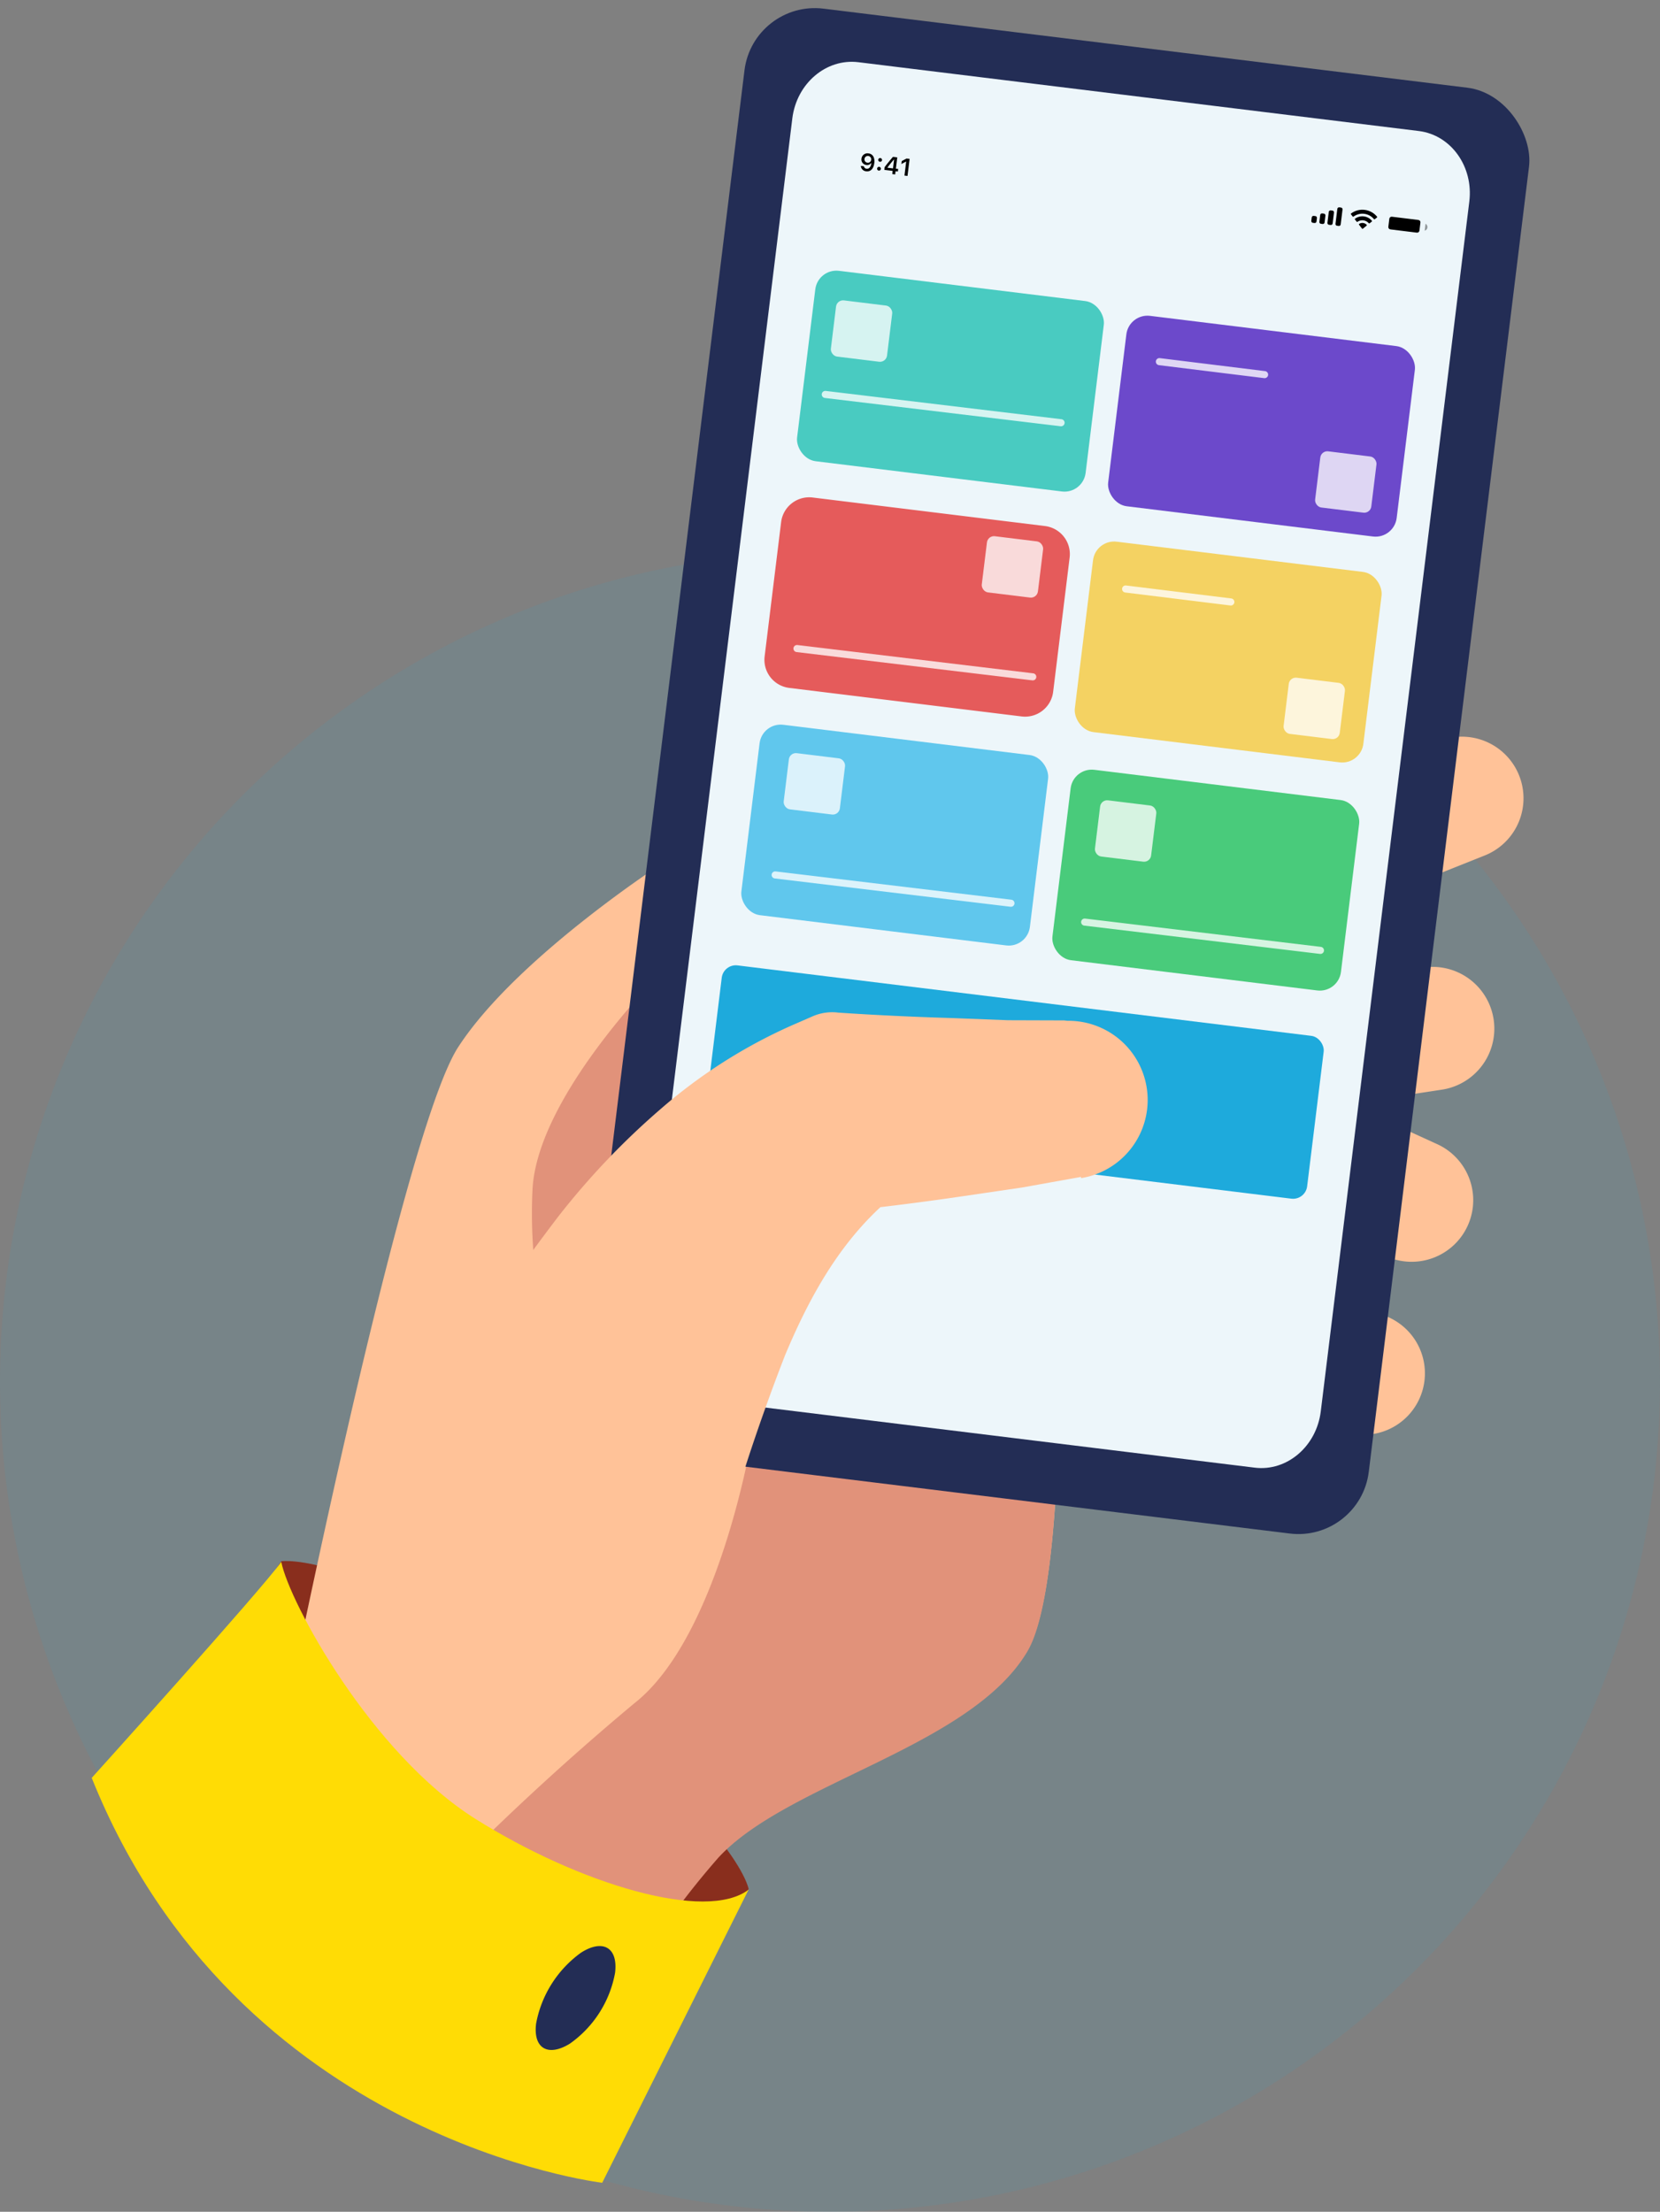 <svg xmlns="http://www.w3.org/2000/svg" xmlns:xlink="http://www.w3.org/1999/xlink" width="234.217" height="312.042" viewBox="0 0 234.217 312.042">
  <rect x="0" y="0" width="234.217" height="312.042" fill="#808080" stroke="none"/>
  <defs>
    <clipPath id="clip-path">
      <path id="Shape" d="M.655,0H4.748A.655.655,0,0,1,5.4.655V2.129h0a.655.655,0,0,1-.655.655H.655A.655.655,0,0,1,0,2.129V.655H0A.655.655,0,0,1,.655,0Z" transform="translate(0 0)" fill="none" stroke="#95989a" stroke-width="1" clip-rule="evenodd"/>
    </clipPath>
    <clipPath id="clip-path-2">
      <path id="Shape-2" data-name="Shape" d="M0,0V.982A.533.533,0,0,0,.326.491.533.533,0,0,0,0,0" transform="translate(0 0)" fill="none" stroke="#95989a" stroke-width="1"/>
    </clipPath>
    <clipPath id="clip-path-3">
      <path id="Shape-3" data-name="Shape" d="M.327,0H4.093a.327.327,0,0,1,.328.327V1.474h0a.327.327,0,0,1-.328.327H.327A.327.327,0,0,1,0,1.474V.327H0A.327.327,0,0,1,.327,0Z" transform="translate(0 0)" fill="none" stroke="#95989a" stroke-width="1"/>
    </clipPath>
    <clipPath id="clip-path-4">
      <path id="Shape-4" data-name="Shape" d="M1.876.559a2.122,2.122,0,0,1,1.462.584.076.076,0,0,0,.106,0L3.728.856a.079.079,0,0,0,0-.112,2.676,2.676,0,0,0-3.7,0,.079.079,0,0,0,0,.112l.284.287a.076.076,0,0,0,.106,0A2.122,2.122,0,0,1,1.876.559Zm0,.932a1.205,1.205,0,0,1,.809.312.076.076,0,0,0,.106,0l.284-.287a.079.079,0,0,0,0-.113,1.758,1.758,0,0,0-2.4,0,.079.079,0,0,0,0,.113L.961,1.8a.076.076,0,0,0,.106,0,1.205,1.205,0,0,1,.808-.312Zm.545.684a.077.077,0,0,0,0-.112.84.84,0,0,0-1.085,0,.077.077,0,0,0,0,.112l.491.5a.076.076,0,0,0,.109,0Z" transform="translate(0 0)" fill="none" stroke="#95989a" stroke-width="1"/>
    </clipPath>
    <clipPath id="clip-path-5">
      <path id="Shape-5" data-name="Shape" d="M.246,1.637H.491a.246.246,0,0,1,.246.246v.491a.246.246,0,0,1-.246.246H.246A.246.246,0,0,1,0,2.374V1.883a.246.246,0,0,1,.246-.246Zm1.146-.491h.246a.246.246,0,0,1,.246.246v.982a.246.246,0,0,1-.246.246H1.392a.246.246,0,0,1-.246-.246V1.392A.246.246,0,0,1,1.392,1.146ZM2.538.573h.246a.246.246,0,0,1,.246.246V2.374a.246.246,0,0,1-.246.246H2.538a.246.246,0,0,1-.246-.246V.819A.246.246,0,0,1,2.538.573ZM3.684,0H3.93a.246.246,0,0,1,.246.246V2.374a.246.246,0,0,1-.246.246H3.684a.246.246,0,0,1-.246-.246V.246A.246.246,0,0,1,3.684,0Z" transform="translate(0)" fill="none" stroke="#95989a" stroke-width="1"/>
    </clipPath>
  </defs>
  <g id="Tal-illustration" transform="translate(-86 -270.398)">
    <g id="Illustration-hero">
      <path id="Path_9805" data-name="Path 9805" d="M117.108,0A117.108,117.108,0,1,1,0,117.108,117.108,117.108,0,0,1,117.108,0Z" transform="translate(86 348.224)" fill="#1eaadc" opacity="0.089"/>
      <g id="Group_3073" data-name="Group 3073" transform="translate(130.668 262.836) rotate(7)">
        <path id="Path_9762" data-name="Path 9762" d="M52.542,16.3,16.8,35.912A11.616,11.616,0,0,1,5.632,15.562a10.232,10.232,0,0,1,1.519-.692L45.3.551A8.69,8.69,0,0,1,52.542,16.3Z" transform="translate(126.693 90.904)" fill="#ffc298"/>
        <path id="Path_9763" data-name="Path 9763" d="M48.519,17.07,14.342,26.653A11.459,11.459,0,0,1,8.177,4.583a12.176,12.176,0,0,1,1.742-.335L45.146.049A8.712,8.712,0,0,1,48.519,17.07Z" transform="translate(128.839 123.64)" fill="#ffc298"/>
        <path id="Path_9764" data-name="Path 9764" d="M0,16.242,8.287.2S18.853-2.678,47.759,13.249,79.367,38.066,79.367,38.066s-6.7,13.4-10.141,13.4C60.112,52.117,15.324,25.87,0,16.242Z" transform="translate(14.542 226.53)" fill="#892e1d"/>
        <path id="Path_9765" data-name="Path 9765" d="M40.669,24.12,18.331,20.412l8.243-1.5L12.858,26.242A8.712,8.712,0,0,1,3.119,11.9l11.817-9.94A8.288,8.288,0,0,1,22.754.375h.335L44.712,7.21a8.69,8.69,0,0,1-4.043,16.843Z" transform="translate(132.914 141.273)" fill="#ffc298"/>
        <path id="Path_9766" data-name="Path 9766" d="M46.209,17.156,11.674,22.07A10.232,10.232,0,0,1,8.793,1.809h.916L44.556,0a8.667,8.667,0,0,1,1.653,17.156Z" transform="translate(126.682 173.145)" fill="#ffc298"/>
        <path id="Path_9767" data-name="Path 9767" d="M39.605,0S20.1,16.15,13.4,29.911,0,135.48,0,135.48l50.328,29.665a117.324,117.324,0,0,1,13.4-26.314c8.421-11.75,33.507-19.836,39.762-34.267S95.629,16.083,95.92,13.917,39.605,0,39.605,0Z" transform="translate(25.354 121.79)" fill="#ffc298"/>
        <path id="Path_9768" data-name="Path 9768" d="M15.913,0S-1.064,20.8.053,34.8a71.068,71.068,0,0,0,6.21,24.058l16.731-31.9Z" transform="translate(51.57 135.706)" fill="#e1927a"/>
        <path id="Path_9769" data-name="Path 9769" d="M37.707,4.78S36.59,33.507,25.756,44.341A372.69,372.69,0,0,0,0,74.967L26.806,90.8a117.324,117.324,0,0,1,13.4-26.314C48.63,52.74,73.716,44.654,79.97,30.223,82.07,25.309,81.824,13.515,80.6,0l-20.1,1.787Z" transform="translate(48.92 196.242)" fill="#e1927a"/>
        <rect id="Rectangle_610" data-name="Rectangle 610" width="111.525" height="205.51" rx="10" transform="translate(62.055 0)" fill="#232d55"/>
        <path id="Path_9770" data-name="Path 9770" d="M96.237,9.011V180.979c0,4.977-3.707,9.011-8.281,9.011H8.281C3.707,189.99,0,185.955,0,180.979V9.011C0,4.034,3.707,0,8.281,0H87.955C92.53,0,96.237,4.034,96.237,9.011Z" transform="translate(69.581 6.9)" fill="#edf6fa"/>
        <rect id="Rectangle_612" data-name="Rectangle 612" width="85.568" height="23.143" rx="2" transform="translate(74.471 135.451)" fill="#1eaadc"/>
        <rect id="Rectangle_611" data-name="Rectangle 611" width="41.014" height="27.065" rx="3" transform="translate(75.739 100.97)" fill="#60c7ed"/>
        <path id="Path_9774" data-name="Path 9774" d="M3.992,0H37.022a3.992,3.992,0,0,1,3.992,3.992v19.08a3.992,3.992,0,0,1-3.992,3.992H3.992A3.992,3.992,0,0,1,0,23.073V3.992A3.992,3.992,0,0,1,3.992,0Z" transform="translate(74.954 68.642)" fill="#e55b5b"/>
        <rect id="Rectangle_617" data-name="Rectangle 617" width="41.014" height="27.065" rx="3" transform="translate(75.737 36.445)" fill="#49cbc1"/>
        <rect id="Rectangle_613" data-name="Rectangle 613" width="41.014" height="27.065" rx="3" transform="translate(120.075 101.927)" fill="#49cb7b"/>
        <rect id="Rectangle_614" data-name="Rectangle 614" width="41.014" height="27.065" rx="3" transform="translate(119.29 69.599)" fill="#f4d262"/>
        <rect id="Rectangle_616" data-name="Rectangle 616" width="41.014" height="27.065" rx="3" transform="translate(120.073 37.402)" fill="#6c49cb"/>
        <path id="Path_9771" data-name="Path 9771" d="M0,33.507S20.506,4.289,22.83,0C24.661,5.562,38.757,25.287,54.46,32.658s34.088,10.477,39.449,5.2L78.451,81.422S26.56,81.69,0,33.507" transform="translate(0 226.823)" fill="#ffdc05"/>
        <path id="Path_9772" data-name="Path 9772" d="M91.7,21.73l-8.086,2.5-8.131,2.234c-5.45,1.5-10.923,2.882-16.486,4.177h0l6.344-2.614c-5.875,6.344-9.382,14.319-12.04,23.79a287.817,287.817,0,0,0-6.143,31.452A23.721,23.721,0,0,1,.291,75.9a25.347,25.347,0,0,1,1.876-6.165A315.1,315.1,0,0,1,19.189,36.227,106.578,106.578,0,0,1,31.632,19.474,73.716,73.716,0,0,1,48.542,5.512l2.837-1.675A6.884,6.884,0,0,1,54.886,2.9h0c5.272-.29,10.588-.692,15.9-1.184l8-.67L86.65.106H87.1a11.169,11.169,0,0,1,4.6,21.8Z" transform="translate(36.522 137.431)" fill="#ffc298"/>
        <path id="Path_9773" data-name="Path 9773" d="M10.186,3.5A15.639,15.639,0,0,1,5.071,14.2C2.278,16.435,0,15.541,0,11.967a15.906,15.906,0,0,1,5.071-10.7C7.908-1.078,10.186-.073,10.186,3.5Z" transform="translate(66.456 275.124)" fill="#232d55"/>
        <g id="Status_bar_light" data-name="Status bar/light" transform="translate(71.899 14.614)">
          <path id="bg" d="M0,0H92.1V10.807H0Z" transform="translate(0 0)" fill="#edf6fa"/>
          <g id="status_bar_light-2" data-name="status bar/light" transform="translate(4.912 3.684)">
            <g id="Battery" transform="translate(77.611 0.573)">
              <g id="Border" transform="translate(0 0)" clip-path="url(#clip-path)">
                <g id="Fill" transform="translate(0 0)" fill="none">
                  <path d="M.655,0H4.748A.655.655,0,0,1,5.4.655V2.129h0a.655.655,0,0,1-.655.655H.655A.655.655,0,0,1,0,2.129V.655H0A.655.655,0,0,1,.655,0Z" stroke="none"/>
                  <path d="M 0.655 1.430511474609375e-06 C 0.293 1.430511474609375e-06 -3.814697265625e-06 0.293 -3.814697265625e-06 0.655 L -3.814697265625e-06 2.129 C -3.814697265625e-06 2.49 0.293 2.784 0.655 2.784 L 4.748 2.784 C 5.11 2.784 5.403 2.49 5.403 2.129 L 5.403 0.655 C 5.403 0.293 5.11 1.430511474609375e-06 4.748 1.430511474609375e-06 L 0.655 1.430511474609375e-06 M 0.655 -2 L 4.748 -2 C 6.212 -2 7.403 -0.809 7.403 0.655 L 7.403 2.129 C 7.403 3.593 6.212 4.784 4.748 4.784 L 0.655 4.784 C -0.809 4.784 -2 3.593 -2 2.129 L -2 0.655 C -2 -0.809 -0.809 -2 0.655 -2 Z" stroke="none" fill="rgba(0,0,0,0.35)"/>
                </g>
              </g>
              <g id="Cap" transform="translate(5.649 0.901)" clip-path="url(#clip-path-2)">
                <path id="Fill-2" data-name="Fill" d="M0,0H2.782V3.438H0Z" transform="translate(-1.228 -1.228)" fill="rgba(0,0,0,0.4)" stroke="#95989a" stroke-width="1"/>
              </g>
              <g id="Capacity" transform="translate(0.491 0.491)" clip-path="url(#clip-path-3)">
                <path id="Fill-3" data-name="Fill" d="M0,0H6.877V4.257H0Z" transform="translate(-1.228 -1.228)" stroke="#95989a" stroke-width="1"/>
              </g>
            </g>
            <g id="Wifi" transform="translate(72.623 0.572)">
              <g id="Wifi-2" data-name="Wifi" transform="translate(0 0)" clip-path="url(#clip-path-4)">
                <path id="Fill-4" data-name="Fill" d="M0,0H6.207V5.149H0Z" transform="translate(-1.228 -1.228)" stroke="#95989a" stroke-width="1"/>
              </g>
            </g>
            <g id="Cellular_Connection" data-name="Cellular Connection" transform="translate(67.213 0.655)">
              <g id="Cellular_Connection-2" data-name="Cellular Connection" transform="translate(0 0)" clip-path="url(#clip-path-5)">
                <path id="Fill-5" data-name="Fill" d="M0,0H6.631V5.076H0Z" transform="translate(-1.228 -1.228)" stroke="#95989a" stroke-width="1"/>
              </g>
            </g>
            <g id="Bars___Time_Black" data-name="Bars/_/Time Black" transform="translate(0 0)">
              <path id="Background" d="M0,3.93H13.263V0H0Z" transform="translate(0)" fill="none"/>
              <path id="_Time" data-name="↳ Time" d="M.886,2.542c.616,0,.982-.482.982-1.3A1.556,1.556,0,0,0,1.7.478.859.859,0,0,0,.9,0,.842.842,0,0,0,0,.851a.776.776,0,0,0,.8.806.67.67,0,0,0,.628-.363h.029c0,.554-.21.885-.564.885a.421.421,0,0,1-.425-.3H.034A.816.816,0,0,0,.886,2.542ZM.9,1.313A.458.458,0,0,1,.425.838.47.47,0,0,1,.9.361a.473.473,0,0,1,.478.484A.46.46,0,0,1,.9,1.313Zm1.729.913a.265.265,0,1,0-.269-.265A.258.258,0,0,0,2.63,2.226Zm0-1.259A.256.256,0,0,0,2.9.7a.269.269,0,0,0-.537,0A.257.257,0,0,0,2.63.967ZM4.574,2.483h.415V2.032h.327V1.665H4.988V.06H4.377c-.428.645-.769,1.184-.987,1.585v.386H4.574ZM3.791,1.65c.282-.5.534-.895.766-1.237H4.58V1.676H3.791Zm2.518.833h.433V.06H6.311L5.678.5V.92L6.28.5h.029Z" transform="translate(3.149 1.201)"/>
            </g>
          </g>
        </g>
      </g>
      <rect id="Rectangle_618" data-name="Rectangle 618" width="7.985" height="7.985" rx="1" transform="translate(204.082 312.657) rotate(7)" fill="#fff" opacity="0.777"/>
      <rect id="Rectangle_619" data-name="Rectangle 619" width="7.985" height="7.985" rx="1" transform="translate(267.959 365.888) rotate(7)" fill="#fff" opacity="0.777"/>
      <rect id="Rectangle_620" data-name="Rectangle 620" width="7.985" height="7.985" rx="1" transform="translate(197.427 376.534) rotate(7)" fill="#fff" opacity="0.777"/>
      <rect id="Rectangle_623" data-name="Rectangle 623" width="7.985" height="7.985" rx="1" transform="translate(241.343 383.188) rotate(7)" fill="#fff" opacity="0.777"/>
      <rect id="Rectangle_621" data-name="Rectangle 621" width="7.985" height="7.985" rx="1" transform="translate(225.374 345.927) rotate(7)" fill="#fff" opacity="0.777"/>
      <rect id="Rectangle_622" data-name="Rectangle 622" width="7.985" height="7.985" rx="1" transform="translate(272.408 333.95) rotate(7)" fill="#fff" opacity="0.777"/>
      <line id="Line_3" data-name="Line 3" x2="33.269" y2="3.992" transform="translate(202.443 326.047)" fill="none" stroke="#fff" stroke-linecap="round" stroke-width="1" opacity="0.778"/>
      <line id="Line_4" data-name="Line 4" x2="33.269" y2="3.992" transform="translate(198.45 361.896)" fill="none" stroke="#fff" stroke-linecap="round" stroke-width="1" opacity="0.778"/>
      <line id="Line_5" data-name="Line 5" x2="33.269" y2="3.992" transform="translate(195.372 393.835)" fill="none" stroke="#fff" stroke-linecap="round" stroke-width="1" opacity="0.778"/>
      <line id="Line_6" data-name="Line 6" x2="33.269" y2="3.992" transform="translate(239.039 400.488)" fill="none" stroke="#fff" stroke-linecap="round" stroke-width="1" opacity="0.778"/>
      <line id="Line_7" data-name="Line 7" x2="14.847" y2="1.83" transform="translate(244.819 353.494)" fill="none" stroke="#fff" stroke-linecap="round" stroke-width="1" opacity="0.778"/>
      <line id="Line_8" data-name="Line 8" x2="14.847" y2="1.83" transform="translate(249.581 321.42)" fill="none" stroke="#fff" stroke-linecap="round" stroke-width="1" opacity="0.778"/>
    </g>
  </g>
</svg>
